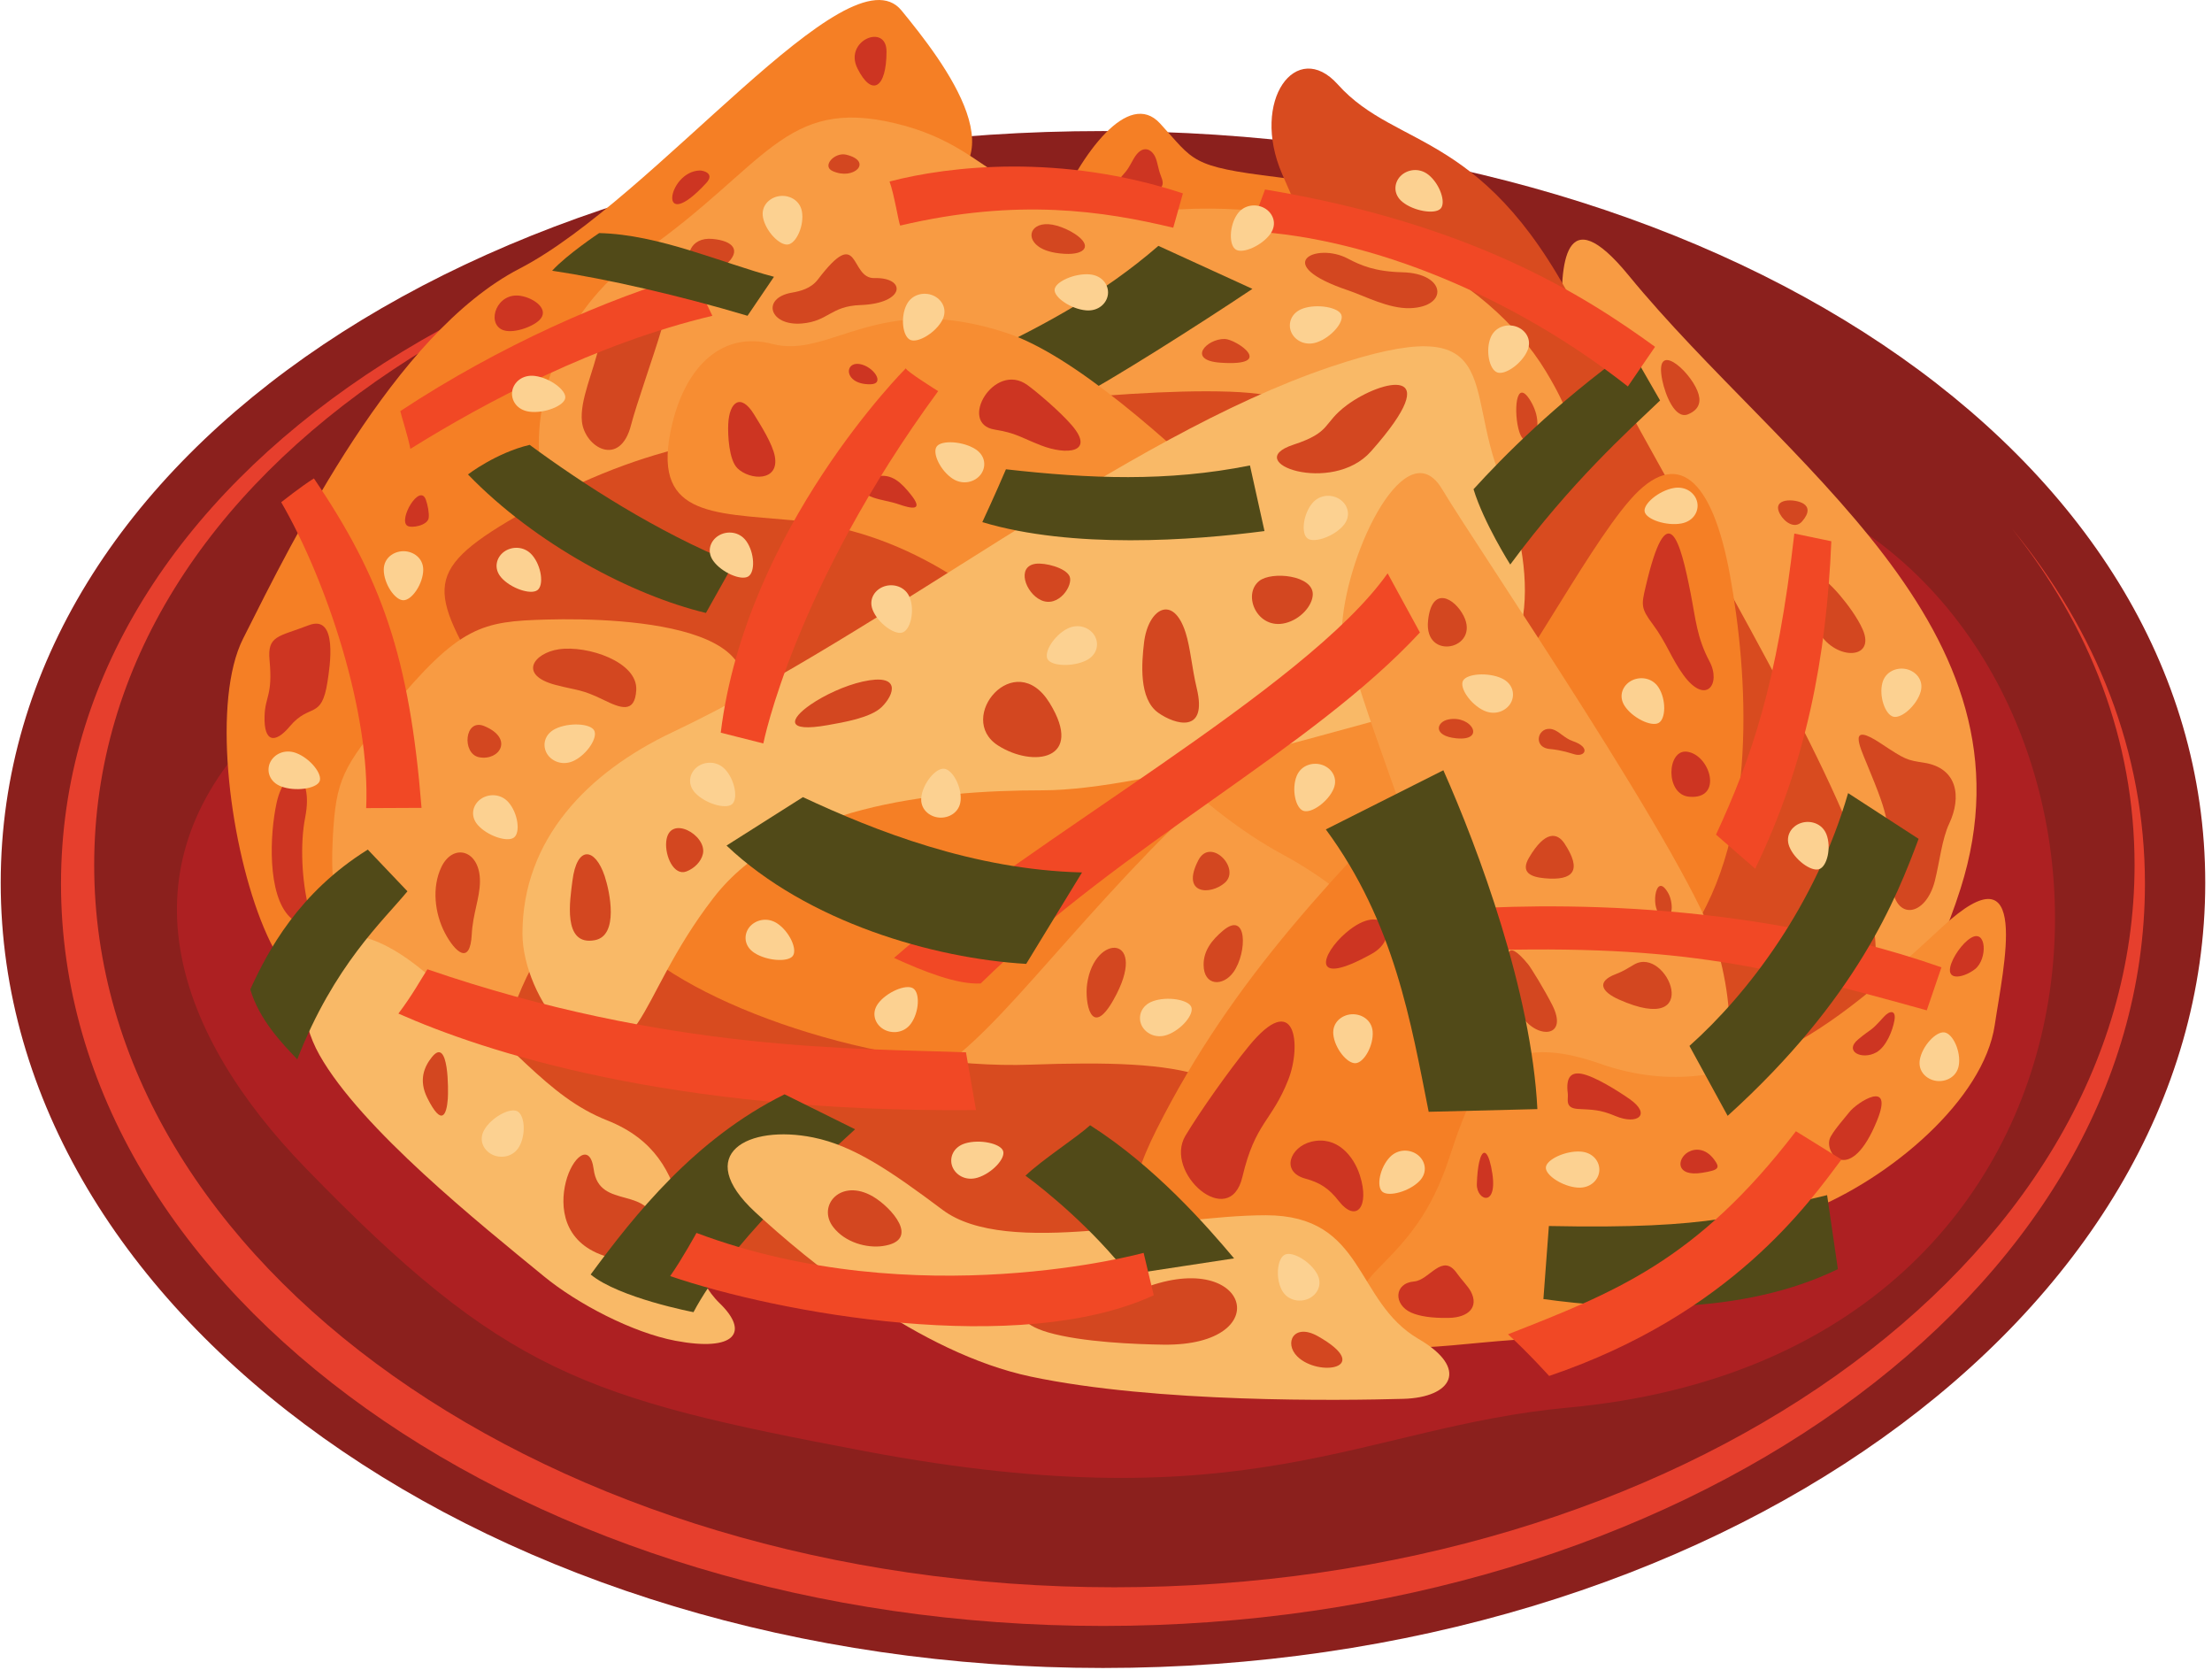 <svg width="204" height="154" viewBox="0 0 204 154" fill="none" xmlns="http://www.w3.org/2000/svg">
<path fill-rule="evenodd" clip-rule="evenodd" d="M101.721 12.084C157.865 12.084 203.377 41.429 203.377 81.406C203.377 121.383 157.865 153.793 101.721 153.793C45.578 153.793 0.066 121.383 0.066 81.406C0.066 41.429 45.578 12.084 101.721 12.084Z" fill="#8B201D"/>
<path fill-rule="evenodd" clip-rule="evenodd" d="M101.72 15.96C103.42 15.96 105.108 15.988 106.786 16.046C105.454 16.01 104.118 15.988 102.773 15.988C50.809 15.988 8.686 42.984 8.686 79.762C8.686 116.539 50.809 146.352 102.773 146.352C154.736 146.352 196.859 116.539 196.859 79.762C196.859 68.28 192.755 57.751 185.524 48.701C193.347 58.195 197.815 69.32 197.815 81.49C197.817 119.281 154.793 149.917 101.72 149.917C48.649 149.917 5.626 119.281 5.626 81.49C5.626 43.7 48.649 15.96 101.72 15.96ZM185.056 48.13L185.312 48.441C185.227 48.336 185.143 48.233 185.056 48.13Z" fill="#E63F2D"/>
<path fill-rule="evenodd" clip-rule="evenodd" d="M22.958 68.096C11.379 80.734 16.109 95.264 28.181 107.696C46.508 126.581 53.86 128.915 79.797 133.809C115.378 140.522 125.535 131.556 144.611 129.786C198.542 124.817 200.332 64.414 168.897 47.172C130.216 25.956 54.636 33.514 22.958 68.096Z" fill="#AD2022"/>
<path fill-rule="evenodd" clip-rule="evenodd" d="M97.306 19.749C99.715 14.157 104.063 8.202 106.982 11.378C110.173 14.85 109.692 15.345 117.82 16.337C125.949 17.329 132.452 21.295 134.077 27.744C135.703 34.191 130.826 29.229 119.446 27.248C112.398 26.02 104.87 26.353 100.496 25.204C97.021 24.294 96.013 22.755 97.306 19.749Z" fill="#F57F25"/>
<path fill-rule="evenodd" clip-rule="evenodd" d="M106.565 14.528C106.239 13.751 105.358 13.239 104.553 14.633C104.146 15.339 104.078 15.578 103.459 16.25C102.817 16.948 103.194 17.385 104.11 17.484C107.526 17.855 107.424 17.127 107.054 16.195C106.812 15.584 106.768 15.014 106.565 14.528Z" fill="#CD3522"/>
<path fill-rule="evenodd" clip-rule="evenodd" d="M52.194 99.168C52.856 89.777 53.823 81.761 69.725 74.483C88.149 66.054 97.362 68.038 109.826 59.607C122.29 51.177 126.625 59.607 120.122 75.477C113.618 91.344 85.441 104.736 71.351 103.744C56.586 102.705 51.436 109.902 52.194 99.168Z" fill="#F57F25"/>
<path fill-rule="evenodd" clip-rule="evenodd" d="M82.653 100.249C88.866 99.249 94.816 90.055 106.033 78.453C116.4 67.727 124.33 65.15 130.757 63.16C139.888 60.338 138.148 63.337 133.889 70.851C131.474 75.114 127.988 80.347 124.458 85.395C113.16 101.551 104.626 112.945 82.904 105.607C78.274 104.042 75.745 101.358 82.653 100.249Z" fill="#F89B43"/>
<path fill-rule="evenodd" clip-rule="evenodd" d="M100.258 90.73C100.927 85.925 106.084 86.199 102.676 92.213C100.621 95.841 100.026 92.398 100.258 90.73Z" fill="#D34720"/>
<path fill-rule="evenodd" clip-rule="evenodd" d="M110.516 79.316C108.88 82.475 111.618 82.565 112.954 81.4C114.47 80.081 111.638 77.147 110.516 79.316Z" fill="#D34720"/>
<path fill-rule="evenodd" clip-rule="evenodd" d="M112.793 85.806C115.04 83.919 115.037 87.803 113.766 89.617C112.812 90.975 111.008 90.95 111.001 88.948C110.997 87.645 111.773 86.661 112.793 85.806Z" fill="#D34720"/>
<path fill-rule="evenodd" clip-rule="evenodd" d="M84.678 17.875C74.106 20.172 63.1 25.32 57.128 37.166C51.157 49.003 37.622 69.383 34.888 81.071C28.243 109.436 16.778 70.107 22.411 58.899C27.154 49.469 36.374 30.739 47.915 24.768C60.379 18.321 78.262 -4.987 83.139 0.964C87.004 5.679 94.78 15.685 84.678 17.875Z" fill="#F57F25"/>
<path fill-rule="evenodd" clip-rule="evenodd" d="M24.858 60.849C24.646 58.574 25.707 58.719 28.463 57.652C31.208 56.586 30.411 61.52 30.201 62.873C29.655 66.407 28.577 64.771 26.729 66.971C25.375 68.588 24.326 68.467 24.399 66.031C24.456 64.142 25.166 64.176 24.858 60.849Z" fill="#CD3522"/>
<path fill-rule="evenodd" clip-rule="evenodd" d="M37.561 48.475C37.941 48.729 39.449 48.457 39.536 47.749C39.594 47.281 39.44 46.549 39.279 46.09C38.716 44.49 36.713 47.904 37.561 48.475Z" fill="#CD3522"/>
<path fill-rule="evenodd" clip-rule="evenodd" d="M48.017 27.279C45.83 26.924 44.852 29.709 46.297 30.394C47.204 30.822 49.057 30.18 49.733 29.527C50.735 28.559 49.29 27.486 48.017 27.279Z" fill="#CD3522"/>
<path fill-rule="evenodd" clip-rule="evenodd" d="M64.551 15.72C61.536 15.782 60.561 21.842 65.14 16.867C65.953 15.984 64.84 15.714 64.551 15.72Z" fill="#CD3522"/>
<path fill-rule="evenodd" clip-rule="evenodd" d="M25.506 74.045C26.339 70.22 28.988 71.087 28.144 75.376C27.657 77.853 27.843 81.216 28.459 83.707C28.861 85.344 28.274 86.074 26.728 84.554C24.641 82.505 24.872 76.965 25.506 74.045Z" fill="#CD3522"/>
<path fill-rule="evenodd" clip-rule="evenodd" d="M81.758 4.749C81.758 2.1 77.804 3.735 79.072 6.298C80.396 8.972 81.758 8.145 81.758 4.749Z" fill="#CD3522"/>
<path fill-rule="evenodd" clip-rule="evenodd" d="M150.198 25.389C164.491 42.828 188.459 57.83 180.814 81.922C175.937 97.296 168.35 98.785 162.931 94.818C157.512 90.849 156.971 59.608 150.469 51.673C144.454 44.335 144.465 39.116 144.072 29.354C143.878 24.524 144.211 18.085 150.198 25.389Z" fill="#F89B43"/>
<path fill-rule="evenodd" clip-rule="evenodd" d="M167.591 57.999C166.103 54.928 165.889 50.461 169.661 54.861C170.378 55.7 171.304 56.949 171.776 58.017C173.083 60.962 169.006 60.923 167.591 57.999Z" fill="#D34720"/>
<path fill-rule="evenodd" clip-rule="evenodd" d="M153.309 35.091C153.574 36.371 154.471 38.709 155.688 38.196C156.85 37.708 156.877 36.867 156.547 36.051C155.743 34.058 152.521 31.292 153.309 35.091Z" fill="#D34720"/>
<path fill-rule="evenodd" clip-rule="evenodd" d="M164.164 47.408C164.571 48.146 165.542 48.83 166.203 48.07C166.914 47.249 166.778 46.731 166.331 46.446C165.582 45.964 163.322 45.88 164.164 47.408Z" fill="#D34720"/>
<path fill-rule="evenodd" clip-rule="evenodd" d="M173.457 68.546C175.748 70.064 175.848 70.077 177.43 70.323C180.558 70.807 180.914 73.499 179.761 75.947C179.091 77.371 178.872 79.526 178.44 81.222C177.593 84.552 174.706 84.953 174.474 81.462C174.077 75.451 174.402 75.836 172.161 70.411C171.448 68.683 170.449 66.548 173.457 68.546Z" fill="#D34720"/>
<path fill-rule="evenodd" clip-rule="evenodd" d="M169.917 74.892C164.386 62.073 151.575 41.112 145.999 29.727C137.193 11.751 128.927 13.981 123.374 7.782C119.57 3.539 115.305 9.238 118.239 16.032C128.591 40.005 140.717 63.301 150.334 87.75C152.664 93.671 152.645 99.48 152.874 103.877C153.496 115.787 161.854 112.367 167.277 105.585C174.605 96.425 174.304 85.07 169.917 74.892Z" fill="#D84B1F"/>
<path fill-rule="evenodd" clip-rule="evenodd" d="M49.73 42.125C49.32 35.869 52.202 28.226 59.295 23.28C70.675 15.345 72.3 8.899 82.597 11.378C92.893 13.858 91.267 20.305 108.608 19.313C124.508 18.402 137.221 25.417 142.565 34.234C150.917 48.035 137.184 43.181 127.574 42.125C102.404 39.36 86.13 34.528 64.56 49.499C55.794 55.579 50.3 50.871 49.73 42.125Z" fill="#F89B43"/>
<path fill-rule="evenodd" clip-rule="evenodd" d="M53.668 38.87C53.456 36.898 54.73 34.276 55.247 31.89C56.079 28.051 61.869 27.389 60.971 30.483C60.375 32.536 58.638 37.45 58.204 39.166C57.192 43.173 53.925 41.258 53.668 38.87Z" fill="#D34720"/>
<path fill-rule="evenodd" clip-rule="evenodd" d="M65.711 22.029C63.605 21.836 63.123 23.75 63.801 24.766C64.293 25.504 65.397 25.768 66.934 24.409C68.426 23.096 67.619 22.201 65.711 22.029Z" fill="#D34720"/>
<path fill-rule="evenodd" clip-rule="evenodd" d="M78.042 14.262C76.984 14.005 75.773 15.304 76.773 15.766C78.739 16.675 80.56 14.873 78.042 14.262Z" fill="#D34720"/>
<path fill-rule="evenodd" clip-rule="evenodd" d="M73.016 26.986C73.807 26.847 74.787 26.613 75.433 25.764C79.371 20.596 78.315 25.706 80.646 25.641C83.599 25.558 83.513 27.978 79.353 28.128C76.592 28.224 76.424 29.608 73.972 29.825C70.947 30.088 70.191 27.48 73.016 26.986Z" fill="#D34720"/>
<path fill-rule="evenodd" clip-rule="evenodd" d="M99.121 21.562C98.647 21.249 98.028 20.965 97.453 20.805C95.26 20.19 94.42 21.786 95.797 22.745C96.25 23.062 97.001 23.338 98.183 23.403C100.069 23.51 100.797 22.663 99.121 21.562Z" fill="#D34720"/>
<path fill-rule="evenodd" clip-rule="evenodd" d="M112.952 31.253C111.27 31.223 109.42 33.224 112.552 33.441C117.746 33.798 114.006 31.273 112.952 31.253Z" fill="#D34720"/>
<path fill-rule="evenodd" clip-rule="evenodd" d="M124.304 23.844C121.412 22.306 117.066 24.338 124.374 26.787C125.855 27.285 128.077 28.485 130.058 28.414C133.617 28.285 133.378 25.204 129.341 25.105C126.808 25.044 125.48 24.466 124.304 23.844Z" fill="#D34720"/>
<path fill-rule="evenodd" clip-rule="evenodd" d="M141.158 36.972C139.769 34.663 139.567 38.1 140.115 39.812C140.794 41.941 142.794 39.709 141.158 36.972Z" fill="#D34720"/>
<path fill-rule="evenodd" clip-rule="evenodd" d="M91.388 32.34C96.4 29.86 101.684 27.133 106.832 22.669L115.502 26.635C110.49 29.983 102.497 35.065 98.703 37.051C98.703 37.051 94.504 34.571 91.388 32.34Z" fill="#514A18"/>
<path fill-rule="evenodd" clip-rule="evenodd" d="M46.83 48.076C59.294 40.638 67.965 40.142 77.177 39.15C84.424 38.368 102.739 35.748 113.388 36.113C134.462 36.835 109.778 53.381 99.937 55.019C86.756 57.213 73.041 72.196 60.96 70.498C56.017 69.798 48.597 69.659 46.062 65.325C40.04 55.037 38.334 53.147 46.83 48.076Z" fill="#D84B1F"/>
<path fill-rule="evenodd" clip-rule="evenodd" d="M45.215 100.817C41.819 98.107 38.555 97.121 41.954 89.734C46.288 80.311 51.707 79.815 57.669 86.262C63.63 92.709 80.972 98.66 95.06 98.164C109.15 97.668 116.735 98.66 115.652 107.091C114.569 115.522 102.646 118.497 86.932 117.505C71.216 116.514 60.379 120.977 59.295 113.538C58.589 108.702 50.035 104.665 45.215 100.817Z" fill="#D84B1F"/>
<path fill-rule="evenodd" clip-rule="evenodd" d="M61.982 39.138C63.289 33.653 66.684 30.523 71.215 31.711C76.634 33.131 80.97 26.752 92.891 30.719C104.813 34.687 127.031 60.474 131.908 64.938C136.785 69.401 137.869 75.352 133.534 82.791C129.199 90.23 127.573 83.783 118.361 78.823C102.558 70.316 93.914 49.893 73.025 47.965C65.564 47.277 59.97 47.596 61.982 39.138Z" fill="#F78D32"/>
<path fill-rule="evenodd" clip-rule="evenodd" d="M67.161 39.098C67.258 37.061 68.309 36.206 69.537 38.202C70.159 39.213 71.25 40.927 71.458 42.078C71.885 44.42 69.161 44.305 68.006 43.171C67.221 42.399 67.113 40.106 67.161 39.098Z" fill="#CD3522"/>
<path fill-rule="evenodd" clip-rule="evenodd" d="M80.681 43.988C79.569 44.343 78.823 45.275 80.546 45.88C81.265 46.132 82.076 46.218 82.909 46.505C83.963 46.868 85.339 47.223 83.924 45.505C83.242 44.678 82.243 43.49 80.681 43.988Z" fill="#CD3522"/>
<path fill-rule="evenodd" clip-rule="evenodd" d="M79.281 33.566C78.225 33.395 77.934 34.466 78.782 35.059C79.103 35.285 79.591 35.44 80.263 35.432C81.687 35.416 80.557 33.774 79.281 33.566Z" fill="#CD3522"/>
<path fill-rule="evenodd" clip-rule="evenodd" d="M94.752 35.502C91.684 33.288 88.318 39.055 91.726 39.608C93.728 39.933 94.091 40.316 95.985 41.058C98.383 41.998 101.005 41.736 98.858 39.223C97.762 37.942 95.593 36.109 94.752 35.502Z" fill="#CD3522"/>
<path fill-rule="evenodd" clip-rule="evenodd" d="M111.333 117.105C113.857 117.563 116.994 118.136 120.53 119.487C129.741 123.008 135.162 125.934 136.245 117.007C137.328 108.081 149.25 95.685 155.753 86.262C162.256 76.84 161.172 61.96 159.546 53.033C157.921 44.107 154.668 41.131 150.334 46.091C145.999 51.052 139.496 63.946 134.619 68.905C123.461 80.248 113.746 90.041 106.643 104.187C103.892 109.666 102.341 115.47 111.333 117.105Z" fill="#F57F25"/>
<path fill-rule="evenodd" clip-rule="evenodd" d="M109.334 104.701C110.733 102.38 113.344 98.704 115.127 96.512C119.52 91.108 120.052 96.407 118.81 99.559C117.281 103.433 115.772 103.467 114.579 108.515C113.398 113.514 107.268 108.124 109.334 104.701Z" fill="#CD3522"/>
<path fill-rule="evenodd" clip-rule="evenodd" d="M120.939 105.268C118.978 105.746 118.078 108.045 120.391 108.674C121.719 109.033 122.554 109.572 123.448 110.717C125.085 112.816 126.342 111.263 125.413 108.368C124.835 106.567 123.285 104.697 120.939 105.268Z" fill="#CD3522"/>
<path fill-rule="evenodd" clip-rule="evenodd" d="M124.127 86.008C121.861 87.944 120.745 91.162 126.516 87.942C129.275 86.403 127.725 82.932 124.127 86.008Z" fill="#CD3522"/>
<path fill-rule="evenodd" clip-rule="evenodd" d="M151.762 54.124C153.79 45.418 154.981 49.949 155.91 54.662C156.39 57.102 156.484 58.77 157.66 60.988C158.759 63.057 157.326 65.08 155.249 62.236C154.15 60.73 153.668 59.217 152.432 57.568C151.312 56.075 151.379 55.765 151.762 54.124Z" fill="#CD3522"/>
<path fill-rule="evenodd" clip-rule="evenodd" d="M155.572 69.308C153.726 69.08 153.546 73.259 155.778 73.46C158.96 73.749 157.727 69.574 155.572 69.308Z" fill="#CD3522"/>
<path fill-rule="evenodd" clip-rule="evenodd" d="M30.694 77.211C30.988 71.819 31.587 70.766 35.991 65.434C42.406 57.663 44.459 57.291 50.397 57.124C57.788 56.922 75.306 57.697 65.796 68.409C58.752 76.344 49.538 84.775 46.83 94.693C44.12 104.611 39.784 103.62 37.617 96.181C36.501 92.35 34.291 89.916 32.639 87.256C30.689 84.116 30.506 80.734 30.694 77.211Z" fill="#F89B43"/>
<path fill-rule="evenodd" clip-rule="evenodd" d="M40.706 79.944C41.793 77.679 44.299 78.369 44.264 81.307C44.245 82.819 43.6 84.29 43.508 86.143C43.361 89.073 41.953 87.78 41.032 86.022C40.085 84.217 39.813 81.807 40.706 79.944Z" fill="#D34720"/>
<path fill-rule="evenodd" clip-rule="evenodd" d="M44.682 66.955C42.819 66.168 42.567 69.522 44.199 69.823C46.072 70.165 47.402 68.1 44.682 66.955Z" fill="#D34720"/>
<path fill-rule="evenodd" clip-rule="evenodd" d="M51.542 59.865C49.219 60.206 47.743 62.242 51.265 63.16C53.238 63.676 53.593 63.521 55.657 64.529C57.221 65.293 58.553 65.828 58.678 63.632C58.826 61.008 54.151 59.482 51.542 59.865Z" fill="#D34720"/>
<path fill-rule="evenodd" clip-rule="evenodd" d="M38.836 89.361C47.419 96.292 50.357 101.07 55.977 103.294C64.943 106.841 61.712 115.659 66.374 120.167C69.14 122.843 67.809 124.666 62.285 123.621C58.346 122.873 53.266 120.231 50.154 117.674C44.282 112.852 33.301 104.078 29.458 97.264C25.785 90.753 28.819 81.271 38.836 89.361Z" fill="#F9B967"/>
<path fill-rule="evenodd" clip-rule="evenodd" d="M54.751 107.801C54.414 105.254 52.751 106.716 52.182 108.987C51.611 111.265 51.932 114.506 55.682 115.776C59.267 116.984 60.841 117.15 60.541 113.447C60.183 109.049 55.26 111.743 54.751 107.801Z" fill="#D34720"/>
<path fill-rule="evenodd" clip-rule="evenodd" d="M39.834 97.466C39.154 98.313 38.569 99.553 39.411 101.239C40.746 103.909 41.189 102.812 41.3 101.299C41.35 100.624 41.416 95.494 39.834 97.466Z" fill="#D34720"/>
<path fill-rule="evenodd" clip-rule="evenodd" d="M122.69 33.831C138.934 28.357 134.926 35.599 138.414 44.109C141.121 50.717 143.106 62.397 133.378 64.723C125.355 66.648 105.892 72.87 96.144 72.87C85.848 72.87 72.301 74.358 65.798 82.789C62.029 87.677 60.445 91.896 58.829 94.292C54.531 100.668 48.184 91.965 48.184 86.076C48.184 77.387 54.212 71.214 61.977 67.532C81.671 58.211 103.454 40.314 122.69 33.831Z" fill="#F9B967"/>
<path fill-rule="evenodd" clip-rule="evenodd" d="M124.23 37.344C127.404 34.994 133.634 33.498 126.438 41.619C122.847 45.676 114.329 42.639 119.266 41.01C122.872 39.822 121.919 39.058 124.23 37.344Z" fill="#D34720"/>
<path fill-rule="evenodd" clip-rule="evenodd" d="M52.788 81.242C53.203 77.885 54.892 78.159 55.765 80.779C56.238 82.196 57.094 86.254 54.869 86.685C51.83 87.27 52.584 82.904 52.788 81.242Z" fill="#D34720"/>
<path fill-rule="evenodd" clip-rule="evenodd" d="M61.442 77.6C61.312 78.927 62.149 80.787 63.302 80.351C64.043 80.069 64.664 79.44 64.824 78.738C65.224 76.989 61.693 75.009 61.442 77.6Z" fill="#D34720"/>
<path fill-rule="evenodd" clip-rule="evenodd" d="M79.57 62.841C77.886 63.218 76.01 64.103 74.759 64.965C72.838 66.288 72.381 67.56 76.319 66.862C77.777 66.602 80.285 66.191 81.31 65.194C82.506 64.027 83.134 62.049 79.57 62.841Z" fill="#D34720"/>
<path fill-rule="evenodd" clip-rule="evenodd" d="M109.348 58.354C109.796 59.776 109.919 61.595 110.373 63.476C111.383 67.695 108.364 66.82 106.812 65.715C105.008 64.426 105.29 61.115 105.508 59.256C105.879 56.108 108.208 54.728 109.348 58.354Z" fill="#D34720"/>
<path fill-rule="evenodd" clip-rule="evenodd" d="M116.132 53.565C114.539 54.839 115.952 58.104 118.555 57.447C119.951 57.094 121.021 55.86 121.069 54.841C121.152 53.034 117.281 52.645 116.132 53.565Z" fill="#D34720"/>
<path fill-rule="evenodd" clip-rule="evenodd" d="M95.501 51.984C93.725 52.236 94.566 54.648 95.978 55.323C97.615 56.104 99.026 53.944 98.633 53.121C98.262 52.345 96.371 51.861 95.501 51.984Z" fill="#D34720"/>
<path fill-rule="evenodd" clip-rule="evenodd" d="M96.802 64.819C93.598 59.609 88.079 66.213 92.052 68.742C95.278 70.797 100.046 70.095 96.802 64.819Z" fill="#D34720"/>
<path fill-rule="evenodd" clip-rule="evenodd" d="M123.782 57.499C124.324 50.556 129.743 39.644 132.995 45.099C136.246 50.556 156.295 79.815 158.464 87.75C160.631 95.685 159.005 100.642 157.379 106.593C155.754 112.546 153.044 122.958 149.793 117.999C146.542 113.042 135.162 96.181 132.995 86.758C130.827 77.336 125.408 65.431 123.782 57.499Z" fill="#F89B43"/>
<path fill-rule="evenodd" clip-rule="evenodd" d="M131.702 57.225C132.048 53.916 134.157 55.162 134.981 56.781C136.545 59.865 131.307 61.004 131.702 57.225Z" fill="#D34720"/>
<path fill-rule="evenodd" clip-rule="evenodd" d="M133.603 66.33C132.452 66.546 132.112 67.852 134.295 68.074C137.061 68.356 135.75 65.927 133.603 66.33Z" fill="#D34720"/>
<path fill-rule="evenodd" clip-rule="evenodd" d="M142.937 69.062C143.351 69.099 144.018 69.173 145.187 69.544C146.139 69.845 146.789 68.927 145.032 68.326C144.272 68.064 143.778 67.413 143.192 67.249C141.829 66.87 141.277 68.913 142.937 69.062Z" fill="#D34720"/>
<path fill-rule="evenodd" clip-rule="evenodd" d="M141.01 79.083C142.513 76.532 143.63 76.782 144.284 77.774C145.91 80.242 145.159 81.236 142.423 80.976C141.173 80.857 140.21 80.442 141.01 79.083Z" fill="#D34720"/>
<path fill-rule="evenodd" clip-rule="evenodd" d="M150.709 88.932C153.767 87.173 157.253 95.701 149.306 92.16C147.726 91.456 147.169 90.521 149.004 89.821C149.748 89.537 150.057 89.305 150.709 88.932Z" fill="#D34720"/>
<path fill-rule="evenodd" clip-rule="evenodd" d="M153.877 82.4C153.219 81.188 152.783 81.706 152.668 82.527C152.569 83.245 152.731 84.203 153.23 84.419C154.46 84.951 154.27 83.126 153.877 82.4Z" fill="#D34720"/>
<path fill-rule="evenodd" clip-rule="evenodd" d="M139.222 89.91C138.935 88.343 138.725 86.229 140.923 88.901C141.206 89.246 142.446 91.263 143.157 92.668C144.667 95.651 141.839 95.814 140.434 93.804C139.846 92.965 139.426 91.023 139.222 89.91Z" fill="#D34720"/>
<path fill-rule="evenodd" clip-rule="evenodd" d="M127.185 116.888C129.806 114.246 131.985 111.848 133.67 106.718C135.867 100.029 137.904 94.673 147.542 98.067C160.582 102.648 170.4 93.525 179.146 85.445C187.407 77.818 184.751 89.174 183.965 94.507C182.948 101.388 174.312 108.702 166.726 111.679C155.831 115.952 156.64 123.296 142.244 123.433C138.824 123.464 134.648 124.075 131.301 124.228C124.284 124.549 123.087 121.016 127.185 116.888Z" fill="#F78D32"/>
<path fill-rule="evenodd" clip-rule="evenodd" d="M134.364 117.402C133.01 115.454 131.838 118.037 130.42 118.154C128.543 118.309 128.504 120.31 130.159 121.032C130.884 121.35 131.992 121.548 133.618 121.514C135.478 121.475 136.391 120.483 135.645 119.08C135.38 118.579 134.75 117.958 134.364 117.402Z" fill="#CD3522"/>
<path fill-rule="evenodd" clip-rule="evenodd" d="M136.201 109.172C136.227 108.335 136.303 107.662 136.411 107.18C136.683 105.938 137.162 105.932 137.512 107.555C138.358 111.467 136.153 110.777 136.201 109.172Z" fill="#CD3522"/>
<path fill-rule="evenodd" clip-rule="evenodd" d="M145.868 99.009C144.972 98.843 144.374 99.222 144.589 100.832C144.656 101.338 144.268 102.175 145.533 102.249C146.852 102.324 147.548 102.294 148.963 102.893C151.023 103.764 152.324 102.765 150.304 101.346C149.216 100.584 147.063 99.232 145.868 99.009Z" fill="#CD3522"/>
<path fill-rule="evenodd" clip-rule="evenodd" d="M158.085 106.914C157.292 105.841 156.304 105.873 155.695 106.226C154.649 106.829 154.494 108.533 156.987 108.134C158.542 107.886 158.656 107.69 158.085 106.914Z" fill="#CD3522"/>
<path fill-rule="evenodd" clip-rule="evenodd" d="M173.741 93.749C174.27 93.164 174.886 93.094 174.712 94.084C174.55 95.014 173.962 96.516 173.043 97.032C171.734 97.768 170.032 96.951 171.361 95.842C172.731 94.697 172.375 95.268 173.741 93.749Z" fill="#CD3522"/>
<path fill-rule="evenodd" clip-rule="evenodd" d="M181.76 86.481C180.971 86.955 180.061 88.264 179.864 89.147C179.558 90.499 181.201 90.101 182.15 89.351C183.31 88.438 183.228 85.596 181.76 86.481Z" fill="#CD3522"/>
<path fill-rule="evenodd" clip-rule="evenodd" d="M170.542 102.556C171.195 101.693 174.706 99.373 173.12 103.292C170.716 109.235 168.279 106.504 168.739 105.026C168.923 104.421 170.267 102.917 170.542 102.556Z" fill="#CD3522"/>
<path fill-rule="evenodd" clip-rule="evenodd" d="M135.895 45.109C138.604 42.133 143.346 37.299 150.39 32.215L153.1 36.926C150.119 39.779 144.971 44.365 139.281 52.052C139.281 52.052 136.843 48.209 135.895 45.109Z" fill="#514A18"/>
<path fill-rule="evenodd" clip-rule="evenodd" d="M142.844 113.042L142.339 119.777C149.519 120.768 160.584 121.356 169.497 117.017L168.504 110.195C161.051 111.931 158.254 113.361 142.844 113.042Z" fill="#514A18"/>
<path fill-rule="evenodd" clip-rule="evenodd" d="M23.081 91.23C24.707 87.667 27.553 82.303 33.919 78.335L37.577 82.18C35.328 84.913 30.803 88.998 27.416 97.676C26.028 96.22 23.928 94.05 23.081 91.23Z" fill="#514A18"/>
<path fill-rule="evenodd" clip-rule="evenodd" d="M92.772 43.27C100.495 44.137 107.626 44.446 115.277 42.917L116.617 48.965C109.979 49.832 98.919 50.639 90.593 48.142C90.593 48.142 91.837 45.478 92.772 43.27Z" fill="#514A18"/>
<path fill-rule="evenodd" clip-rule="evenodd" d="M36.741 93.455C44.57 96.924 61.684 102.618 90.013 102.354L89.085 97.026C79.049 96.647 61.602 96.998 39.417 89.371C38.805 90.323 37.999 91.799 36.741 93.455Z" fill="#F14825"/>
<path fill-rule="evenodd" clip-rule="evenodd" d="M54.474 117.513C58.538 111.997 64.092 104.992 72.356 100.9L78.859 104.123C74.795 107.843 67.208 114.849 63.957 120.985C63.957 120.985 57.115 119.683 54.474 117.513Z" fill="#514A18"/>
<path fill-rule="evenodd" clip-rule="evenodd" d="M69.655 111.77C74.446 116.202 84.754 124.75 95.061 126.926C106.647 129.374 123.73 129.138 129.435 128.977C133.903 128.852 135.528 126.194 130.826 123.456C124.865 119.985 125.948 112.05 116.736 112.05C107.524 112.05 92.892 116.016 86.931 111.554C82.109 107.942 78.705 105.629 74.998 104.877C68.988 103.659 63.84 106.395 69.655 111.77Z" fill="#F9B967"/>
<path fill-rule="evenodd" clip-rule="evenodd" d="M80.515 110.326C77.539 108.585 75.329 111.165 76.838 113.133C77.947 114.579 79.957 115.097 81.412 114.889C84.99 114.379 82.167 111.292 80.515 110.326Z" fill="#D34720"/>
<path fill-rule="evenodd" clip-rule="evenodd" d="M96.933 120.487C99.2 120.33 102.335 120.06 105.065 118.933C115.18 114.762 117.963 124.119 107.302 123.982C104.756 123.948 99.8 123.754 96.687 122.859C94.095 122.115 93.174 120.747 96.933 120.487Z" fill="#D34720"/>
<path fill-rule="evenodd" clip-rule="evenodd" d="M121.558 123.212C119.322 121.941 118.383 123.829 119.646 125.073C121.614 127.013 126.729 126.146 121.558 123.212Z" fill="#D34720"/>
<path fill-rule="evenodd" clip-rule="evenodd" d="M94.574 108.402C96.606 109.89 100.738 113.298 104.057 117.513L113.812 116.026C111.306 113.05 106.565 107.597 100.536 103.752C99.316 104.869 96.132 106.912 94.574 108.402Z" fill="#514A18"/>
<path fill-rule="evenodd" clip-rule="evenodd" d="M82.452 88.323C94.736 77.52 120.422 63.561 127.972 52.863L130.952 58.318C120.896 69.161 103.688 77.687 90.445 90.678C88.278 90.801 85.162 89.563 82.452 88.323Z" fill="#F14825"/>
<path fill-rule="evenodd" clip-rule="evenodd" d="M67.004 77.963L74.049 73.499C80.688 76.6 89.764 80.194 99.789 80.442L94.641 88.873C86.107 88.377 74.456 85.03 67.004 77.963Z" fill="#514A18"/>
<path fill-rule="evenodd" clip-rule="evenodd" d="M132.716 83.983C138.338 83.487 159.27 82.247 179.049 89.19L177.694 93.157C162.114 88.819 154.121 86.959 134.342 87.702C134.003 87.145 133.326 85.409 132.716 83.983Z" fill="#F14825"/>
<path fill-rule="evenodd" clip-rule="evenodd" d="M122.275 76.475L133.113 71.02C136.365 78.335 141.242 91.477 141.784 102.263L131.759 102.511C130.132 94.35 128.616 85.064 122.275 76.475Z" fill="#514A18"/>
<path fill-rule="evenodd" clip-rule="evenodd" d="M155.808 96.437C161.227 91.602 167.459 83.42 170.44 73.128L176.942 77.344C174.909 82.799 171.252 92.098 159.331 102.884L155.808 96.437Z" fill="#514A18"/>
<path fill-rule="evenodd" clip-rule="evenodd" d="M83.54 33.959C83.54 33.959 68.774 48.711 66.47 67.556L70.398 68.548C70.398 68.548 73.243 54.166 86.52 36.065C86.52 36.065 83.54 34.206 83.54 33.959Z" fill="#F14825"/>
<path fill-rule="evenodd" clip-rule="evenodd" d="M115.244 21.314C126.556 21.933 139.63 27.389 150.129 35.633L152.635 31.977C146.065 27.202 135.701 20.632 116.667 17.47L115.244 21.314Z" fill="#F14825"/>
<path fill-rule="evenodd" clip-rule="evenodd" d="M158.258 76.957C161.487 69.968 163.911 63.12 165.48 49.195L168.893 49.905C168.446 60.627 166.567 70.393 161.871 80.097L158.258 76.957Z" fill="#F14825"/>
<path fill-rule="evenodd" clip-rule="evenodd" d="M37.847 41.387C44.852 37.019 54.94 31.679 65.697 29.118L63.845 25.26C56.048 27.512 46.137 31.83 36.917 37.904C37.037 38.463 37.586 40.072 37.847 41.387Z" fill="#F14825"/>
<path fill-rule="evenodd" clip-rule="evenodd" d="M43.158 43.744C43.158 43.744 45.732 41.76 48.848 41.016C53.725 44.613 60.635 49.076 67.679 51.927L65.105 56.515C58.326 54.894 49.39 50.191 43.158 43.744Z" fill="#514A18"/>
<path fill-rule="evenodd" clip-rule="evenodd" d="M50.921 24.962C55.934 25.706 62.709 27.256 68.94 29.116L71.379 25.52C66.638 24.28 60.812 21.616 55.257 21.491C55.257 21.491 52.276 23.475 50.921 24.962Z" fill="#514A18"/>
<path fill-rule="evenodd" clip-rule="evenodd" d="M82.038 16.736C87.495 15.304 97.862 14.123 109.093 17.831L108.202 20.997C101.8 19.464 93.872 18.234 83.019 20.799C82.872 20.493 82.465 17.908 82.038 16.736Z" fill="#F14825"/>
<path fill-rule="evenodd" clip-rule="evenodd" d="M61.807 117.66C71.839 121.092 94.018 125.131 106.404 119.429L105.47 115.518C105.47 115.518 84.543 121.304 64.231 113.679C64.231 113.679 62.922 116.071 61.807 117.66Z" fill="#F14825"/>
<path fill-rule="evenodd" clip-rule="evenodd" d="M139.076 123.026C148.83 119.182 156.417 116.331 165.629 104.304L169.829 106.908C166.848 110.876 159.668 121.165 142.869 126.868C142.869 126.868 140.973 124.762 139.076 123.026Z" fill="#F14825"/>
<path fill-rule="evenodd" clip-rule="evenodd" d="M28.95 44.111C35.193 53.313 37.763 60.572 38.877 74.487L33.768 74.511C34.19 65.699 30.093 53.472 25.933 46.305C25.933 46.305 27.822 44.815 28.95 44.111Z" fill="#F14825"/>
<path fill-rule="evenodd" clip-rule="evenodd" d="M100.939 58.592C101.381 59.318 101.223 60.353 100.2 60.879C98.98 61.5 97.011 61.433 96.623 60.796C96.236 60.161 97.207 58.592 98.426 57.969C99.451 57.447 100.498 57.868 100.939 58.592Z" fill="#FCD191"/>
<path fill-rule="evenodd" clip-rule="evenodd" d="M139.336 64.803C138.926 65.543 137.898 66.003 136.851 65.517C135.607 64.938 134.57 63.404 134.93 62.756C135.29 62.107 137.255 61.968 138.499 62.547C139.546 63.033 139.747 64.065 139.336 64.803Z" fill="#FCD191"/>
<path fill-rule="evenodd" clip-rule="evenodd" d="M156.524 46.299C156.701 47.114 156.204 48.056 155.053 48.267C153.683 48.515 151.833 47.896 151.678 47.184C151.522 46.47 152.973 45.25 154.341 45C155.493 44.789 156.347 45.488 156.524 46.299Z" fill="#FCD191"/>
<path fill-rule="evenodd" clip-rule="evenodd" d="M123.593 46.059C124.316 46.561 124.625 47.566 123.915 48.423C123.07 49.439 121.235 50.098 120.603 49.657C119.97 49.217 120.173 47.424 121.018 46.408C121.729 45.551 122.873 45.555 123.593 46.059Z" fill="#FCD191"/>
<path fill-rule="evenodd" clip-rule="evenodd" d="M86.052 27.244C86.873 27.595 87.409 28.519 86.913 29.493C86.321 30.65 84.681 31.649 83.961 31.342C83.24 31.034 83.025 29.241 83.615 28.085C84.112 27.111 85.232 26.893 86.052 27.244Z" fill="#FCD191"/>
<path fill-rule="evenodd" clip-rule="evenodd" d="M90.438 43.76C89.918 44.44 88.829 44.76 87.868 44.143C86.726 43.405 85.94 41.752 86.397 41.157C86.854 40.562 88.821 40.683 89.962 41.417C90.922 42.036 90.96 43.083 90.438 43.76Z" fill="#FCD191"/>
<path fill-rule="evenodd" clip-rule="evenodd" d="M102.181 27.119C102.096 27.944 101.324 28.718 100.155 28.616C98.765 28.493 97.186 27.416 97.261 26.692C97.337 25.966 99.11 25.18 100.498 25.299C101.667 25.403 102.267 26.293 102.181 27.119Z" fill="#FCD191"/>
<path fill-rule="evenodd" clip-rule="evenodd" d="M50.437 69.478C50.007 68.748 50.181 67.713 51.214 67.203C52.444 66.598 54.412 66.695 54.789 67.336C55.165 67.977 54.168 69.532 52.939 70.137C51.906 70.645 50.866 70.208 50.437 69.478Z" fill="#FCD191"/>
<path fill-rule="evenodd" clip-rule="evenodd" d="M66.276 49.383C67.031 48.923 68.172 48.989 68.821 49.885C69.591 50.951 69.666 52.754 69.002 53.154C68.339 53.555 66.556 52.788 65.786 51.722C65.138 50.828 65.519 49.84 66.276 49.383Z" fill="#FCD191"/>
<path fill-rule="evenodd" clip-rule="evenodd" d="M37.216 50.822C38.122 50.824 39.033 51.456 39.032 52.532C39.027 53.809 37.998 55.346 37.203 55.344C36.408 55.343 35.388 53.797 35.392 52.522C35.395 51.447 36.31 50.82 37.216 50.822Z" fill="#FCD191"/>
<path fill-rule="evenodd" clip-rule="evenodd" d="M24.903 70.321C25.248 69.554 26.234 69.024 27.319 69.435C28.609 69.923 29.772 71.379 29.468 72.051C29.165 72.724 27.217 73.001 25.928 72.511C24.843 72.101 24.556 71.087 24.903 70.321Z" fill="#FCD191"/>
<path fill-rule="evenodd" clip-rule="evenodd" d="M71.846 18.085C72.739 17.944 73.755 18.424 73.954 19.483C74.189 20.741 73.464 22.419 72.68 22.542C71.897 22.665 70.602 21.305 70.367 20.045C70.169 18.988 70.953 18.224 71.846 18.085Z" fill="#FCD191"/>
<path fill-rule="evenodd" clip-rule="evenodd" d="M116.639 19.204C117.404 19.648 117.806 20.628 117.178 21.535C116.43 22.614 114.662 23.413 113.991 23.022C113.32 22.634 113.358 20.831 114.104 19.751C114.733 18.843 115.874 18.759 116.639 19.204Z" fill="#FCD191"/>
<path fill-rule="evenodd" clip-rule="evenodd" d="M129.153 16.244C129.754 15.623 130.875 15.415 131.754 16.127C132.798 16.974 133.38 18.698 132.854 19.241C132.326 19.787 130.386 19.468 129.341 18.621C128.463 17.909 128.553 16.865 129.153 16.244Z" fill="#FCD191"/>
<path fill-rule="evenodd" clip-rule="evenodd" d="M175.818 61.696C176.698 61.897 177.42 62.708 177.138 63.751C176.8 64.991 175.402 66.261 174.628 66.086C173.859 65.91 173.269 64.19 173.605 62.95C173.889 61.907 174.941 61.496 175.818 61.696Z" fill="#FCD191"/>
<path fill-rule="evenodd" clip-rule="evenodd" d="M150.447 62.766C151.226 62.345 152.364 62.462 152.96 63.388C153.668 64.489 153.642 66.293 152.957 66.662C152.272 67.03 150.535 66.179 149.826 65.08C149.229 64.154 149.666 63.186 150.447 62.766Z" fill="#FCD191"/>
<path fill-rule="evenodd" clip-rule="evenodd" d="M124.626 93.521C125.529 93.455 126.495 94.016 126.59 95.088C126.701 96.361 125.815 97.972 125.023 98.029C124.23 98.087 123.074 96.627 122.962 95.356C122.868 94.284 123.723 93.588 124.626 93.521Z" fill="#FCD191"/>
<path fill-rule="evenodd" clip-rule="evenodd" d="M130.789 106.518C131.466 107.071 131.688 108.099 130.906 108.898C129.976 109.852 128.091 110.376 127.498 109.89C126.905 109.406 127.263 107.633 128.191 106.68C128.974 105.879 130.115 105.966 130.789 106.518Z" fill="#FCD191"/>
<path fill-rule="evenodd" clip-rule="evenodd" d="M105.26 94.485C104.928 93.713 105.238 92.705 106.331 92.312C107.63 91.846 109.571 92.158 109.861 92.836C110.151 93.513 108.957 94.947 107.658 95.413C106.565 95.806 105.59 95.256 105.26 94.485Z" fill="#FCD191"/>
<path fill-rule="evenodd" clip-rule="evenodd" d="M69.109 85.49C69.643 84.822 70.737 84.516 71.687 85.147C72.815 85.899 73.574 87.564 73.106 88.151C72.638 88.74 70.674 88.591 69.546 87.841C68.597 87.208 68.577 86.161 69.109 85.49Z" fill="#FCD191"/>
<path fill-rule="evenodd" clip-rule="evenodd" d="M81.454 94.882C80.701 94.419 80.326 93.431 80.977 92.537C81.755 91.478 83.542 90.72 84.203 91.122C84.864 91.527 84.778 93.33 84.003 94.391C83.35 95.284 82.207 95.342 81.454 94.882Z" fill="#FCD191"/>
<path fill-rule="evenodd" clip-rule="evenodd" d="M64.282 70.726C64.971 70.189 66.112 70.125 66.876 70.94C67.782 71.912 68.098 73.692 67.493 74.164C66.889 74.638 65.016 74.075 64.11 73.105C63.347 72.289 63.594 71.266 64.282 70.726Z" fill="#FCD191"/>
<path fill-rule="evenodd" clip-rule="evenodd" d="M86.603 75.382C85.702 75.306 84.857 74.6 84.964 73.531C85.095 72.259 86.271 70.811 87.062 70.879C87.854 70.946 88.719 72.569 88.588 73.84C88.48 74.91 87.506 75.459 86.603 75.382Z" fill="#FCD191"/>
<path fill-rule="evenodd" clip-rule="evenodd" d="M147.494 107.966C147.428 108.793 146.673 109.579 145.503 109.501C144.11 109.406 142.507 108.357 142.566 107.633C142.624 106.907 144.379 106.085 145.77 106.179C146.941 106.258 147.561 107.139 147.494 107.966Z" fill="#FCD191"/>
<path fill-rule="evenodd" clip-rule="evenodd" d="M178.565 99.66C177.67 99.533 176.875 98.781 177.052 97.72C177.269 96.458 178.539 95.08 179.324 95.191C180.111 95.304 180.863 96.97 180.648 98.232C180.469 99.293 179.461 99.787 178.565 99.66Z" fill="#FCD191"/>
<path fill-rule="evenodd" clip-rule="evenodd" d="M120.654 119.755C119.837 120.112 118.715 119.904 118.208 118.936C117.606 117.783 117.801 115.99 118.519 115.674C119.237 115.361 120.888 116.345 121.49 117.497C121.997 118.465 121.47 119.396 120.654 119.755Z" fill="#FCD191"/>
<path fill-rule="evenodd" clip-rule="evenodd" d="M45.411 106.466C44.607 106.083 44.114 105.139 44.655 104.185C45.299 103.052 46.984 102.118 47.69 102.453C48.395 102.788 48.528 104.588 47.885 105.72C47.343 106.674 46.215 106.849 45.411 106.466Z" fill="#FCD191"/>
<path fill-rule="evenodd" clip-rule="evenodd" d="M87.819 107.539C87.534 106.752 87.9 105.76 89.013 105.423C90.338 105.02 92.259 105.423 92.509 106.115C92.76 106.805 91.486 108.18 90.161 108.583C89.047 108.922 88.106 108.327 87.819 107.539Z" fill="#FCD191"/>
<path fill-rule="evenodd" clip-rule="evenodd" d="M44.321 73.684C45.031 73.17 46.174 73.144 46.905 73.985C47.772 74.987 48.015 76.776 47.392 77.229C46.769 77.681 44.92 77.056 44.054 76.056C43.324 75.213 43.611 74.2 44.321 73.684Z" fill="#FCD191"/>
<path fill-rule="evenodd" clip-rule="evenodd" d="M46.488 50.871C47.198 50.358 48.342 50.332 49.072 51.173C49.939 52.175 50.182 53.964 49.559 54.416C48.937 54.868 47.087 54.243 46.221 53.242C45.491 52.401 45.779 51.387 46.488 50.871Z" fill="#FCD191"/>
<path fill-rule="evenodd" clip-rule="evenodd" d="M47.236 36.075C47.361 35.254 48.171 34.514 49.334 34.663C50.716 34.839 52.241 35.982 52.13 36.702C52.02 37.422 50.211 38.138 48.829 37.959C47.666 37.811 47.111 36.896 47.236 36.075Z" fill="#FCD191"/>
<path fill-rule="evenodd" clip-rule="evenodd" d="M81.564 54.061C82.418 53.781 83.509 54.095 83.905 55.106C84.374 56.309 83.976 58.076 83.227 58.32C82.479 58.566 80.948 57.429 80.478 56.227C80.083 55.216 80.711 54.341 81.564 54.061Z" fill="#FCD191"/>
<path fill-rule="evenodd" clip-rule="evenodd" d="M166.1 75.882C166.953 75.602 168.045 75.915 168.442 76.927C168.91 78.129 168.513 79.897 167.763 80.141C167.016 80.387 165.484 79.25 165.015 78.048C164.619 77.036 165.247 76.161 166.1 75.882Z" fill="#FCD191"/>
<path fill-rule="evenodd" clip-rule="evenodd" d="M121.948 70.53C122.797 70.821 123.409 71.704 122.996 72.712C122.504 73.906 120.952 75.019 120.208 74.763C119.464 74.507 119.098 72.734 119.589 71.539C120.002 70.534 121.1 70.238 121.948 70.53Z" fill="#FCD191"/>
<path fill-rule="evenodd" clip-rule="evenodd" d="M139.833 30.112C140.681 30.402 141.293 31.286 140.881 32.292C140.389 33.488 138.838 34.601 138.094 34.343C137.349 34.089 136.983 32.316 137.474 31.12C137.888 30.116 138.985 29.82 139.833 30.112Z" fill="#FCD191"/>
<path fill-rule="evenodd" clip-rule="evenodd" d="M119.071 30.596C118.753 29.82 119.08 28.817 120.18 28.44C121.488 27.995 123.423 28.335 123.701 29.017C123.979 29.697 122.759 31.116 121.452 31.56C120.352 31.935 119.387 31.374 119.071 30.596Z" fill="#FCD191"/>
</svg>
